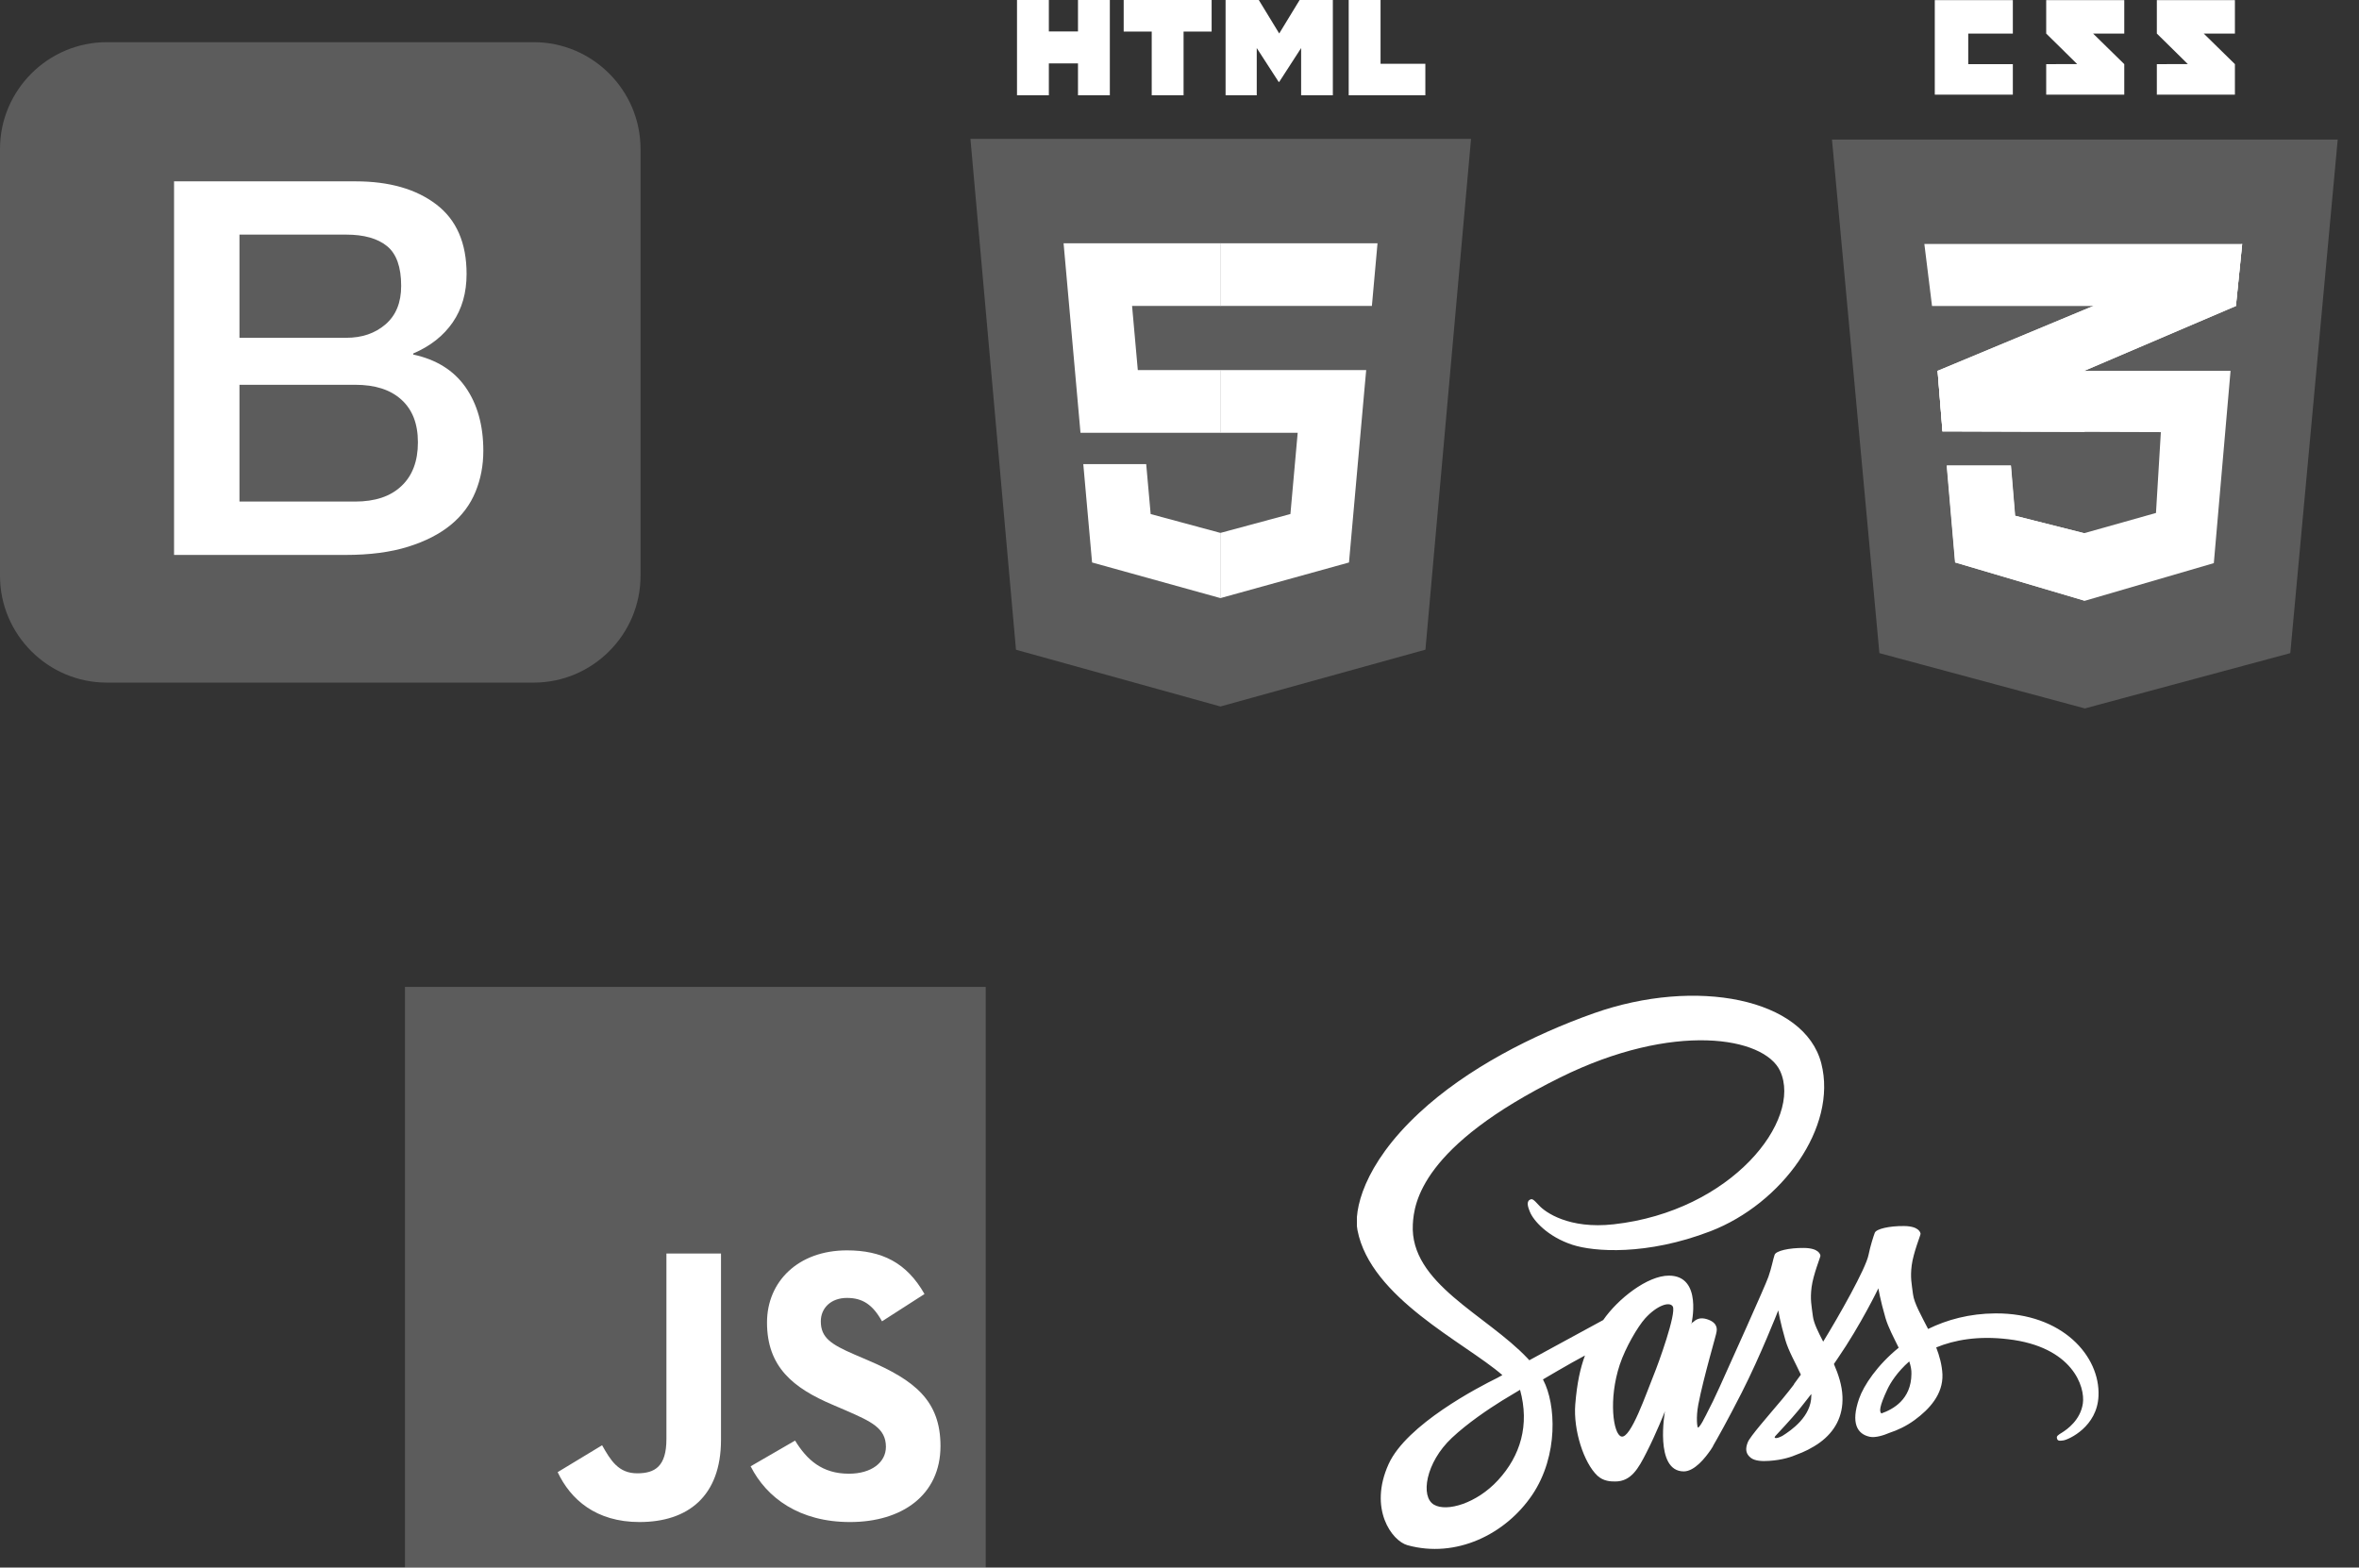 <svg width="325" height="216" viewBox="0 0 325 216" fill="none" xmlns="http://www.w3.org/2000/svg">
<rect x="0" y="0" width="325" height="216" fill="#333333" stroke="none"/>
<g clip-path="url(#clip0)">
<path opacity="0.2" d="M315.535 89.997L287.23 97.618L258.924 89.997L252.392 19.233H322.068L315.535 89.997Z" fill="white"/>
<path d="M271.165 8.836V4.624H277.31V0.016H266.556V13.042H277.31V8.836H271.165ZM288.365 4.624H292.661V0.016H281.906V4.624C283.345 6.063 284.095 6.752 286.176 8.833C284.96 8.833 281.906 8.837 281.906 8.837V13.042H292.661V8.836L288.365 4.624ZM303.608 4.624H307.904V0.016H297.148V4.624C298.587 6.063 299.338 6.752 301.419 8.833C300.203 8.833 297.148 8.837 297.148 8.837V13.042H307.904V8.836L303.608 4.624Z" fill="white"/>
<path d="M287.204 42.658L266.945 51.096L267.617 59.449L287.204 51.074L308.04 42.166L308.904 33.621L287.204 42.658Z" fill="white"/>
<path d="M266.945 51.096L267.617 59.45L287.204 51.075V42.658L266.945 51.096Z" fill="white"/>
<path d="M308.904 33.621L287.204 42.659V51.075L308.04 42.167L308.904 33.621Z" fill="white"/>
<path d="M266.976 51.096L267.648 59.449L297.702 59.545L297.03 70.683L287.14 73.468L277.634 71.067L277.058 64.154H268.224L269.376 77.5L287.236 82.781L305 77.596L307.304 51.096H266.976Z" fill="white"/>
<path d="M287.204 51.096H266.945L267.617 59.449L287.204 59.512V51.096ZM287.204 73.441L287.108 73.468L277.603 71.067L277.027 64.154H268.193L269.345 77.5L287.204 82.781V73.441Z" fill="white"/>
<path d="M265.121 33.621H308.904L308.04 42.167H266.177L265.121 33.621Z" fill="white"/>
<path opacity="0.05" d="M287.204 33.621H265.121L266.177 42.167H287.204V33.621Z" fill="white"/>
</g>
<g clip-path="url(#clip1)">
<path d="M88.246 79.35C88.246 87.439 81.628 94.058 73.538 94.058H14.708C6.618 94.058 0 87.439 0 79.35V20.519C0 12.43 6.618 5.812 14.708 5.812H73.538C81.628 5.812 88.246 12.43 88.246 20.519V79.35Z" fill="white" fill-opacity="0.2"/>
<path d="M23.979 24.989H48.997C53.611 24.989 57.317 26.042 60.1 28.162C62.883 30.281 64.281 33.468 64.281 37.75C64.281 40.346 63.647 42.566 62.378 44.412C61.109 46.258 59.292 47.7 56.927 48.709V48.853C60.1 49.531 62.508 51.031 64.137 53.352C65.766 55.688 66.588 58.601 66.588 62.119C66.588 64.138 66.228 66.027 65.507 67.771C64.786 69.531 63.661 71.044 62.118 72.313C60.575 73.582 58.614 74.592 56.206 75.341C53.798 76.091 50.943 76.466 47.627 76.466H23.979V24.989ZM32.991 46.546H47.699C49.862 46.546 51.664 45.941 53.106 44.7C54.548 43.46 55.269 41.701 55.269 39.394C55.269 36.799 54.62 34.967 53.323 33.915C52.025 32.862 50.15 32.329 47.699 32.329H32.991V46.546ZM32.991 69.112H48.925C51.664 69.112 53.798 68.406 55.298 66.978C56.812 65.565 57.576 63.547 57.576 60.951C57.576 58.399 56.826 56.452 55.298 55.068C53.77 53.684 51.664 53.02 48.925 53.02H32.991V69.112Z" fill="white"/>
</g>
<g clip-path="url(#clip2)">
<path opacity="0.2" d="M202.665 19.132L196.382 89.52L168.139 97.349L139.973 89.53L133.697 19.132H202.665Z" fill="white"/>
<path d="M155.966 42.156H168.181V33.522H146.53L146.737 35.838L148.859 59.632H168.181V50.997H156.756L155.966 42.156ZM157.912 63.949H149.245L150.455 77.506L168.141 82.415L168.181 82.404V73.421L168.143 73.431L158.527 70.835L157.912 63.949Z" fill="white"/>
<path d="M140.113 0H144.501V4.335H148.515V0H152.903V13.128H148.515V8.732H144.501V13.128H140.113V0H140.113ZM158.673 4.353H154.81V0H166.926V4.353H163.061V13.128H158.673V4.353H158.673H158.673ZM168.849 0H173.424L176.238 4.613L179.05 0H183.627V13.128H179.257V6.621L176.238 11.288H176.162L173.142 6.621V13.128H168.849V0ZM185.81 0H190.199V8.789H196.37V13.128H185.81V0H185.81Z" fill="white"/>
<path d="M168.151 59.632H178.783L177.781 70.829L168.151 73.428V82.411L185.851 77.506L185.981 76.047L188.01 53.316L188.221 50.997H168.151V59.632ZM168.151 42.135V42.156H189.007L189.18 40.215L189.573 35.838L189.78 33.522H168.151V42.135V42.135Z" fill="white"/>
</g>
<g clip-path="url(#clip3)">
<path opacity="0.2" d="M55.791 135.99H135.801V216H55.791V135.99Z" fill="white"/>
<path d="M76.829 202.852L82.951 199.147C84.132 201.241 85.207 203.013 87.785 203.013C90.255 203.013 91.813 202.047 91.813 198.288V172.723H99.332V198.394C99.332 206.181 94.767 209.726 88.107 209.726C82.092 209.726 78.601 206.611 76.828 202.852L76.829 202.852ZM103.416 202.046L109.538 198.502C111.15 201.134 113.244 203.067 116.95 203.067C120.065 203.067 122.052 201.509 122.052 199.361C122.052 196.783 120.011 195.87 116.574 194.367L114.694 193.56C109.27 191.252 105.671 188.351 105.671 182.229C105.671 176.589 109.968 172.292 116.682 172.292C121.461 172.292 124.899 173.958 127.369 178.308L121.515 182.068C120.225 179.758 118.83 178.845 116.681 178.845C114.479 178.845 113.083 180.242 113.083 182.068C113.083 184.323 114.479 185.237 117.701 186.633L119.581 187.439C125.972 190.178 129.571 192.971 129.571 199.254C129.571 206.022 124.254 209.727 117.111 209.727C110.129 209.727 105.617 206.397 103.416 202.047" fill="white"/>
</g>
<g clip-path="url(#clip4)">
<path d="M274.897 180.977C271.324 180.997 268.229 181.851 265.634 183.123C264.676 181.236 263.718 179.587 263.558 178.355C263.378 176.925 263.159 176.051 263.378 174.343C263.598 172.634 264.596 170.211 264.596 170.012C264.576 169.834 264.376 168.96 262.32 168.94C260.264 168.92 258.487 169.337 258.288 169.873C258.088 170.41 257.689 171.641 257.429 172.912C257.07 174.78 253.317 181.394 251.181 184.87C250.482 183.52 249.883 182.328 249.763 181.374C249.584 179.944 249.364 179.07 249.584 177.362C249.803 175.653 250.802 173.23 250.802 173.032C250.782 172.853 250.582 171.979 248.526 171.959C246.47 171.939 244.693 172.356 244.493 172.893C244.294 173.429 244.074 174.7 243.635 175.932C243.216 177.163 238.225 188.207 236.927 191.088C236.268 192.558 235.69 193.73 235.27 194.524C234.851 195.319 235.25 194.584 235.21 194.663C234.851 195.339 234.651 195.716 234.651 195.716V195.736C234.372 196.233 234.073 196.709 233.933 196.709C233.833 196.709 233.633 195.378 233.973 193.551C234.711 189.717 236.508 183.738 236.488 183.52C236.488 183.421 236.827 182.368 235.33 181.831C233.873 181.295 233.354 182.189 233.234 182.189C233.114 182.189 233.014 182.507 233.014 182.507C233.014 182.507 234.631 175.773 229.92 175.773C226.966 175.773 222.893 178.971 220.877 181.891C219.599 182.586 216.884 184.056 214.01 185.626C212.912 186.222 211.774 186.857 210.696 187.433L210.476 187.194C204.767 181.136 194.206 176.845 194.646 168.701C194.805 165.742 195.843 157.935 214.928 148.48C230.559 140.733 243.076 142.859 245.252 147.586C248.346 154.34 238.564 166.894 222.315 168.701C216.126 169.397 212.872 167.013 212.054 166.119C211.195 165.185 211.075 165.146 210.756 165.324C210.237 165.603 210.556 166.437 210.756 166.933C211.235 168.185 213.231 170.41 216.625 171.522C219.599 172.495 226.866 173.032 235.65 169.655C245.492 165.861 253.177 155.333 250.922 146.533C248.626 137.575 233.693 134.635 219.58 139.621C211.175 142.6 202.072 147.249 195.524 153.347C187.738 160.577 186.501 166.894 187.02 169.516C188.837 178.872 201.792 184.97 206.983 189.479C206.723 189.618 206.484 189.757 206.264 189.876C203.669 191.147 193.787 196.292 191.312 201.734C188.517 207.892 191.751 212.322 193.907 212.918C200.575 214.765 207.402 211.448 211.095 205.985C214.768 200.523 214.329 193.432 212.632 190.194L212.572 190.075L214.608 188.883C215.926 188.108 217.224 187.393 218.361 186.777C217.723 188.505 217.264 190.551 217.024 193.531C216.745 197.027 218.182 201.556 220.078 203.343C220.917 204.118 221.915 204.138 222.534 204.138C224.73 204.138 225.728 202.33 226.826 200.165C228.183 197.523 229.381 194.464 229.381 194.464C229.381 194.464 227.884 202.748 231.976 202.748C233.474 202.748 234.971 200.821 235.65 199.828V199.847C235.65 199.847 235.69 199.788 235.769 199.649C235.853 199.526 235.933 199.4 236.009 199.272V199.232C236.608 198.199 237.945 195.835 239.942 191.922C242.517 186.877 244.992 180.56 244.992 180.56C244.992 180.56 245.232 182.109 245.971 184.652C246.41 186.162 247.368 187.81 248.106 189.419C247.507 190.253 247.148 190.73 247.148 190.73L247.168 190.75C246.689 191.386 246.15 192.061 245.591 192.737C243.555 195.16 241.12 197.921 240.8 198.716C240.421 199.649 240.501 200.344 241.239 200.901C241.778 201.298 242.737 201.377 243.755 201.298C245.591 201.179 246.869 200.722 247.508 200.444C248.506 200.086 249.644 199.55 250.742 198.755C252.738 197.286 253.956 195.2 253.836 192.419C253.776 190.889 253.277 189.38 252.658 187.95C252.838 187.691 253.018 187.433 253.197 187.155C256.351 182.566 258.787 177.521 258.787 177.521C258.787 177.521 259.026 179.071 259.765 181.613C260.144 182.904 260.903 184.315 261.582 185.705C258.627 188.109 256.771 190.89 256.132 192.717C254.954 196.094 255.872 197.623 257.609 197.981C258.387 198.14 259.505 197.782 260.344 197.425C261.382 197.087 262.639 196.511 263.797 195.657C265.794 194.187 267.71 192.141 267.61 189.38C267.551 188.109 267.211 186.857 266.752 185.666C269.267 184.633 272.521 184.037 276.654 184.533C285.537 185.566 287.294 191.088 286.955 193.392C286.615 195.697 284.759 196.968 284.14 197.365C283.521 197.743 283.321 197.882 283.381 198.16C283.461 198.577 283.741 198.557 284.28 198.478C285.018 198.358 288.951 196.591 289.111 192.34C289.35 186.877 284.14 180.918 274.897 180.977ZM206.384 203.959C203.449 207.157 199.317 208.369 197.56 207.336C195.664 206.244 196.402 201.536 200.016 198.139C202.212 196.074 205.066 194.167 206.943 192.995C207.362 192.736 208.001 192.359 208.759 191.902C208.879 191.823 208.959 191.783 208.959 191.783C209.099 191.703 209.259 191.604 209.418 191.505C210.756 196.352 209.478 200.602 206.384 203.959ZM227.844 189.439C226.826 191.922 224.67 198.298 223.372 197.941C222.254 197.643 221.576 192.816 223.153 188.049C223.951 185.645 225.648 182.785 226.646 181.672C228.263 179.884 230.02 179.288 230.459 180.023C230.978 180.977 228.483 187.89 227.844 189.439ZM245.551 197.861C245.112 198.08 244.713 198.239 244.533 198.12C244.393 198.04 244.713 197.742 244.713 197.742C244.713 197.742 246.929 195.378 247.807 194.286C248.306 193.651 248.905 192.916 249.544 192.081V192.319C249.544 195.18 246.789 197.087 245.551 197.861ZM259.206 194.762C258.886 194.524 258.927 193.789 260.004 191.485C260.424 190.571 261.382 189.042 263.039 187.592C263.238 188.188 263.358 188.763 263.338 189.3C263.318 192.875 260.763 194.206 259.206 194.762Z" fill="white"/>
</g>
<defs>
<clipPath id="clip0">
<rect width="73.821" height="97.634" fill="white" transform="translate(250.346)"/>
</clipPath>
<clipPath id="clip1">
<rect width="88.246" height="88.246" fill="white" transform="translate(0 5.812)"/>
</clipPath>
<clipPath id="clip2">
<rect width="71.439" height="97.634" fill="white" transform="translate(133.576)"/>
</clipPath>
<clipPath id="clip3">
<rect width="80.01" height="80.01" fill="white" transform="translate(55.791 135.99)"/>
</clipPath>
<clipPath id="clip4">
<rect width="102.211" height="76.277" fill="white" transform="translate(186.942 137.153)"/>
</clipPath>
</defs>
</svg>
